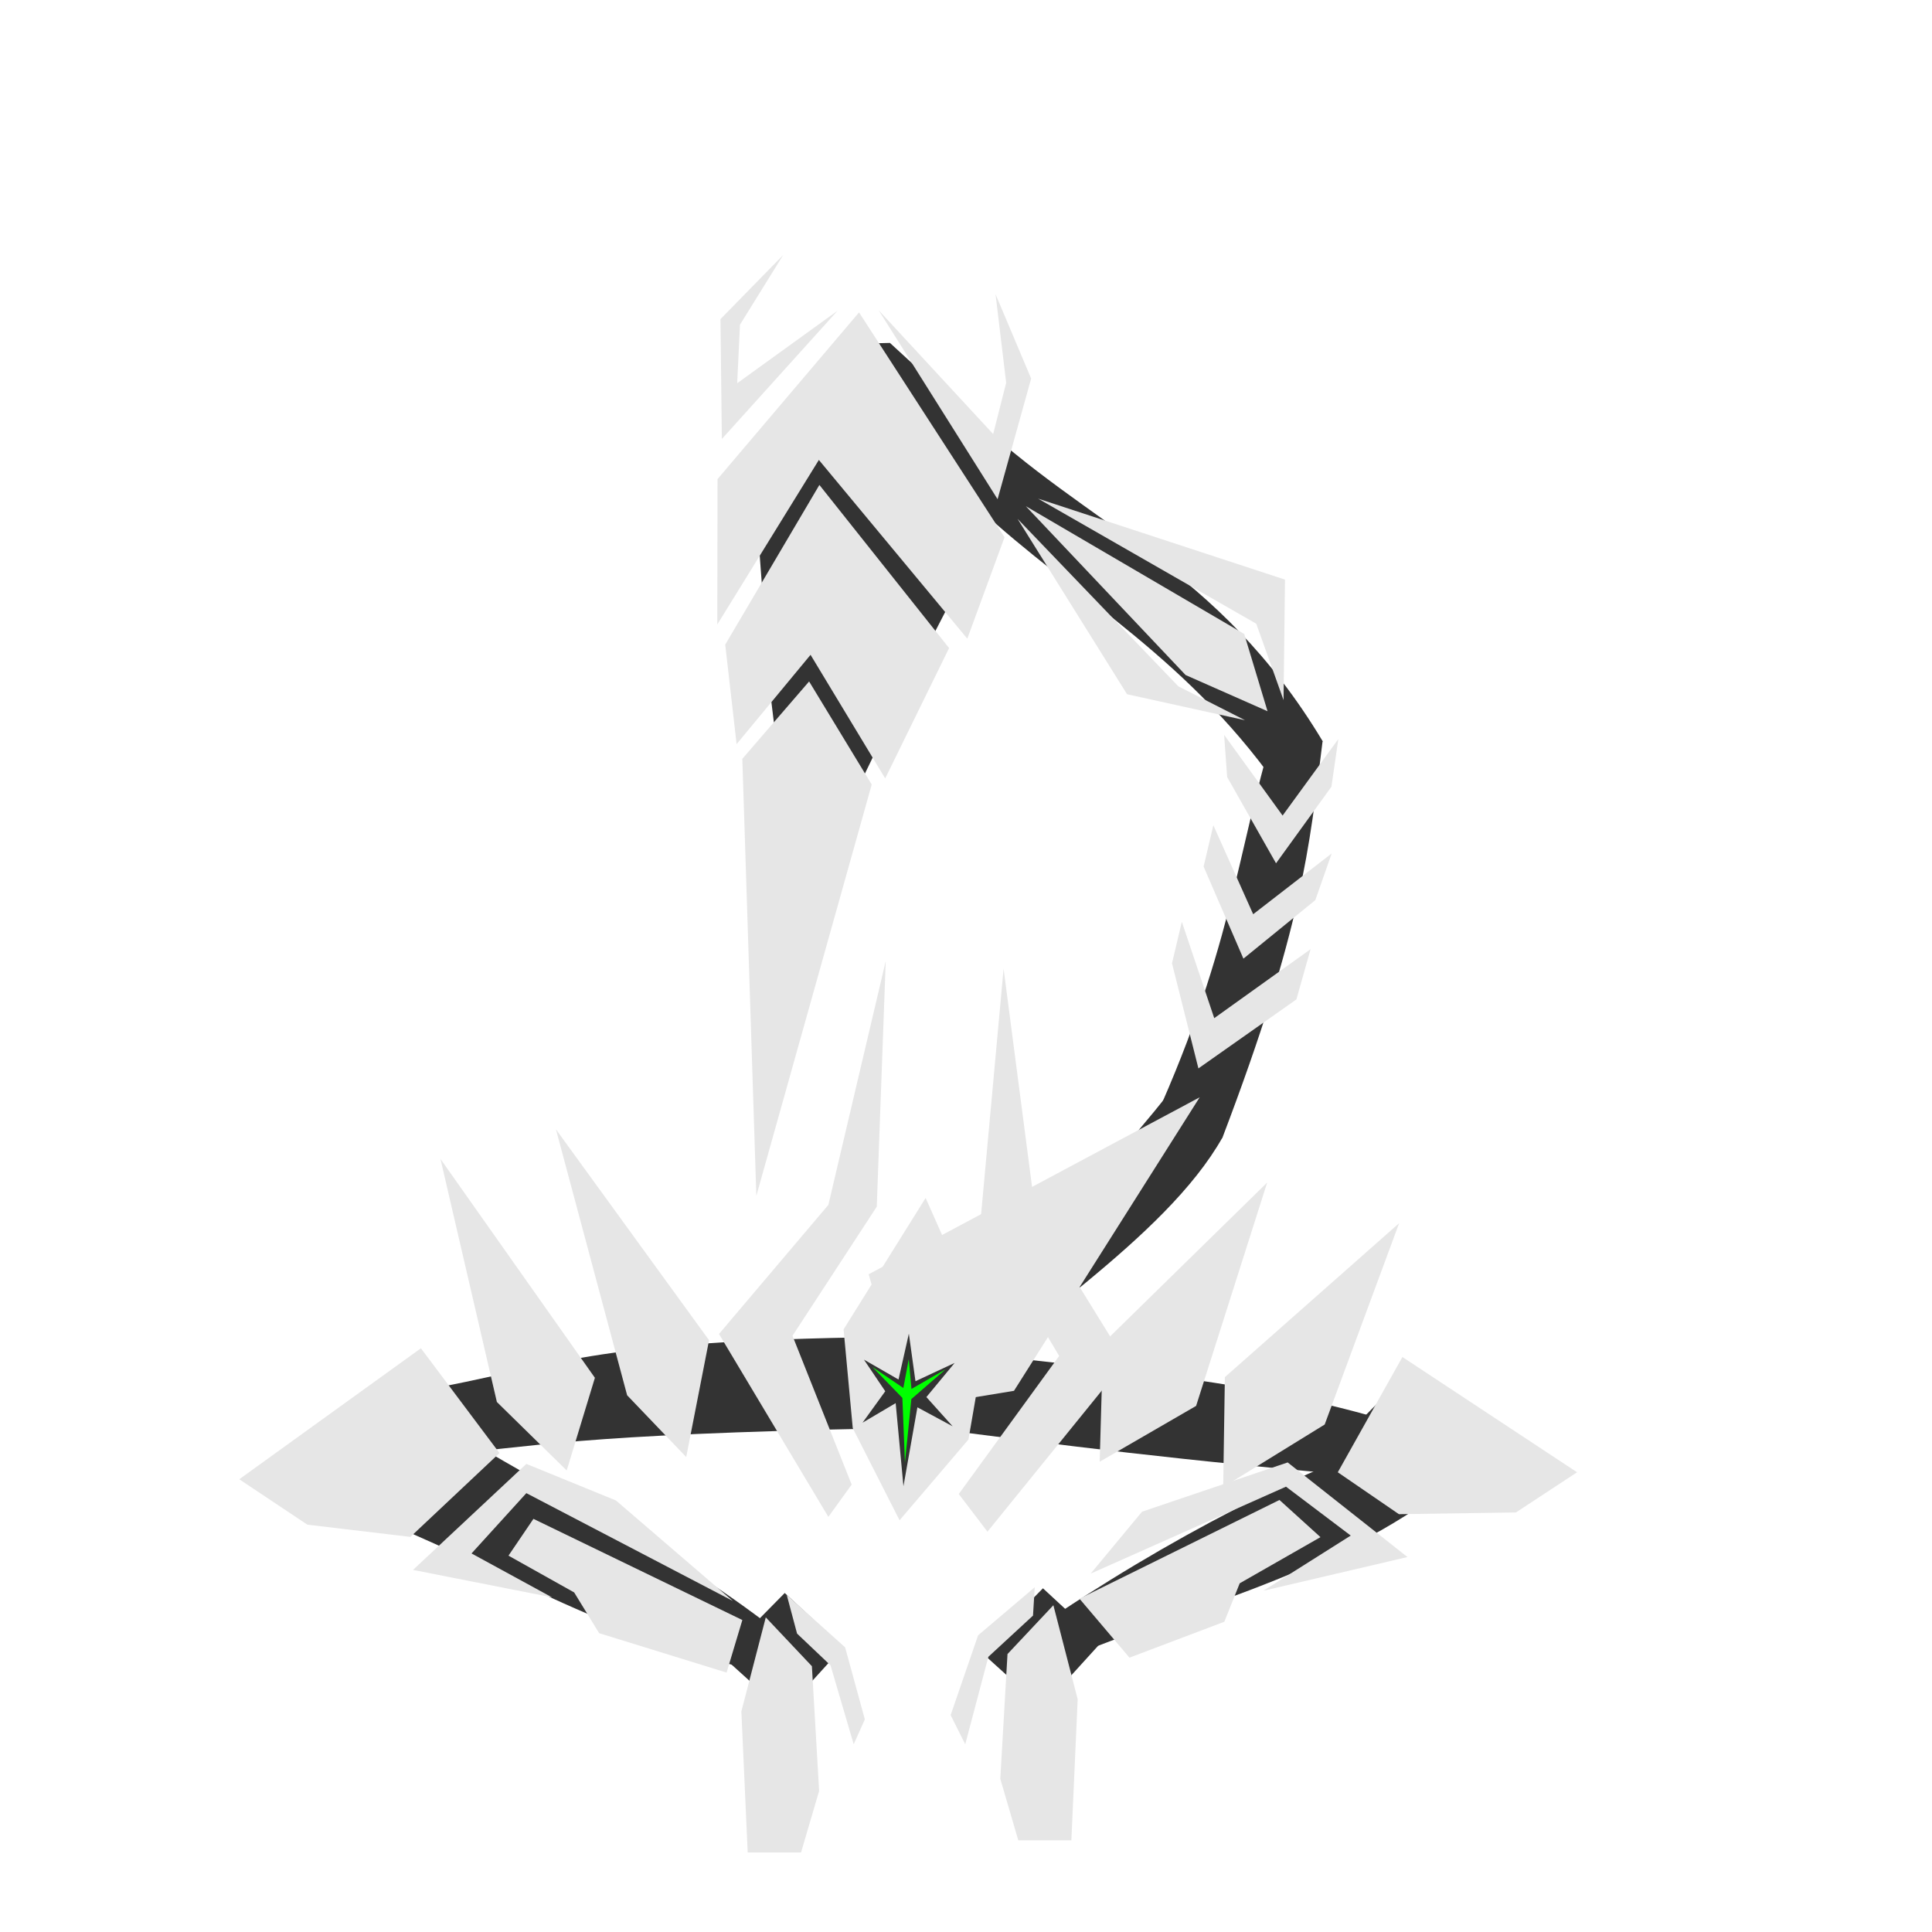 <?xml version="1.0" encoding="UTF-8" standalone="no"?>
<!-- Created with Inkscape (http://www.inkscape.org/) -->

<svg
   width="1000mm"
   height="1000mm"
   viewBox="0 0 1000 1000"
   version="1.1"
   id="svg1"
   inkscape:version="1.3.2 (091e20e, 2023-11-25)"
   sodipodi:docname="Enemy2.svg"
   xmlns:inkscape="http://www.inkscape.org/namespaces/inkscape"
   xmlns:sodipodi="http://sodipodi.sourceforge.net/DTD/sodipodi-0.dtd"
   xmlns="http://www.w3.org/2000/svg"
   xmlns:svg="http://www.w3.org/2000/svg">
  <sodipodi:namedview
     id="namedview1"
     pagecolor="#505050"
     bordercolor="#eeeeee"
     borderopacity="1"
     inkscape:showpageshadow="0"
     inkscape:pageopacity="0"
     inkscape:pagecheckerboard="0"
     inkscape:deskcolor="#505050"
     inkscape:document-units="mm"
     inkscape:zoom="0.10039029"
     inkscape:cx="313.77537"
     inkscape:cy="2888.7256"
     inkscape:window-width="1512"
     inkscape:window-height="835"
     inkscape:window-x="0"
     inkscape:window-y="38"
     inkscape:window-maximized="0"
     inkscape:current-layer="layer1" />
  <defs
     id="defs1" />
  <g
     inkscape:label="Layer 1"
     inkscape:groupmode="layer"
     id="layer1">
    <path
       style="fill:#333333;stroke-width:0.834"
       d="m 209.523,716.717 -32.266,32.765 31.895,28.827 30.566,-33.631 z"
       id="path1"
       sodipodi:nodetypes="ccccc" />
    <path
       style="fill:#333333;stroke-width:0.834"
       d="m 406.174,824.528 -32.266,32.765 31.895,28.827 30.566,-33.631 z"
       id="path1-5"
       sodipodi:nodetypes="ccccc" />
    <path
       style="fill:#333333;stroke-width:0.834"
       d="m 539.83,822.098 -32.266,32.765 31.895,28.827 30.566,-33.631 z"
       id="path1-5-3"
       sodipodi:nodetypes="ccccc" />
    <path
       style="fill:#333333;stroke-width:0.834"
       d="m 717.844,721.365 -32.266,32.765 31.895,28.827 30.566,-33.631 z"
       id="path1-5-3-2"
       sodipodi:nodetypes="ccccc" />
    <path
       style="fill:#333333;stroke-width:0.789"
       d="m 469.19,699.47 -28.857,32.765 28.525,28.827 27.336,-33.631 z"
       id="path1-5-3-2-7"
       sodipodi:nodetypes="ccccc" />
    <path
       style="fill:#333333;stroke-width:0.834"
       d="m 617.756,549.659 -20.018,32.765 14.681,23.199 26.262,-38.266 z"
       id="path1-5-3-2-7-8"
       sodipodi:nodetypes="ccccc" />
    <path
       id="path1-5-3-2-7-8-3"
       style="fill:#333333;stroke-width:0.834"
       d="m 445.598,177.869 -55.828,62.918 8.433,113.823 5.024,41.185 c -1.82,7.22 -3.995,14.357 -6.621,21.369 l 10.006,6.378 5.985,49.063 42.399,-87.275 -0.658,-0.961 65.312,-126.548 9.136,-17.701 -68.154,-62.627 z"
       sodipodi:nodetypes="ccccccccccccc" />
    <path
       style="fill:#333333;stroke-width:0.834"
       d="m 215.589,720.201 c 74.44,-13.236 85.853,-26.089 241.97,-28.169 l 2.13,47.236 c -165.868,3.318 -178.985,9.363 -240.101,14.551 z"
       id="path2"
       sodipodi:nodetypes="ccccc" />
    <path
       style="fill:#333333;stroke-width:0.834"
       d="m 522.728,852.292 c 68.567,-48.746 142.49,-87.582 199.25,-107.532 l 29.967,22.195 c -61.5,50.103 -146.321,66.519 -219.482,99.779 z"
       id="path2-1"
       sodipodi:nodetypes="ccccc" />
    <path
       style="fill:#333333;stroke-width:0.834"
       d="M 456.986,727.727 C 506.495,673.58 562.572,619.432 605.514,565.284 l 27.174,23.584 C 603.053,641.279 525.304,688.534 471.536,738.359 Z"
       id="path2-1-0"
       sodipodi:nodetypes="ccccc" />
    <path
       style="fill:#333333;stroke-width:0.834"
       d="m 593.315,588.903 c 44.531,-95.103 46.875,-148.395 65.616,-209.111 l 25.619,4.002 c -6.855,54.81 -10.365,96.233 -51.861,205.17 z"
       id="path2-1-0-3"
       sodipodi:nodetypes="ccccc" />
    <path
       style="fill:#333333;stroke-width:0.834"
       d="m 501.669,213.985 c 61.823,59.322 128.599,79.128 182.977,169.718 l -19.048,29.425 C 616.147,340.296 558.562,311.386 504.851,261.558 Z"
       id="path2-1-0-3-4"
       sodipodi:nodetypes="ccccc" />
    <path
       style="fill:#333333;stroke-width:0.834"
       d="m 225.292,734.981 c 63.55,40.119 125.558,66.366 190.649,120.357 l -7.254,13.01 C 320.858,852.142 258.528,810.437 183.449,781.481 Z"
       id="path2-1-3"
       sodipodi:nodetypes="ccccc" />
    <path
       style="fill:#333333;stroke-width:0.834"
       d="m 483.38,698.004 c 77.356,10.218 153.737,13.617 232.945,36.802 l -3.4,29.788 C 611.087,756.135 547.763,747.677 481.327,739.218 Z"
       id="path2-6"
       sodipodi:nodetypes="ccccc" />
    <path
       style="fill:#e6e6e6;stroke-width:1"
       d="m 396.367,837.145 -12.636,48.673 3.276,73.009 h 27.612 l 9.36,-31.824 -3.744,-64.585 z"
       id="path6" />
    <path
       style="fill:#e6e6e6;stroke-width:0.998"
       d="m 545.228,830.866 12.573,48.673 -3.26,73.009 h -27.475 l -9.314,-31.824 3.725,-64.585 z"
       id="path6-6" />
    <path
       style="fill:#e6e6e6;stroke-width:1"
       d="m 257.18,725.666 36.144,35.449 14.597,-47.961 -79.934,-113.298 z"
       id="path7" />
    <path
       style="fill:#e6e6e6;stroke-width:1"
       d="m 324.603,722.19 30.584,31.974 11.816,-60.472 -79.239,-109.128 z"
       id="path8" />
    <path
       style="fill:#e6e6e6;stroke-width:1"
       d="m 685.658,737.323 -52.541,32.4 0.876,-56.919 90.195,-79.687 z"
       id="path9" />
    <path
       style="fill:#e6e6e6;stroke-width:1"
       d="m 619.106,727.691 -49.914,28.897 1.751,-61.298 84.941,-83.19 z"
       id="path10" />
    <path
       style="fill:#e6e6e6;stroke-width:1"
       d="m 258.535,752.102 -40.679,-54.238 -94.013,67.798 35.255,23.503 53.334,6.328 z"
       id="path11" />
    <path
       style="fill:#e6e6e6;stroke-width:1"
       d="m 692.44,762.046 33.447,-59.662 90.397,59.662 -31.639,20.791 -60.566,0.904 z"
       id="path12" />
    <path
       style="fill:#e6e6e6;stroke-width:1"
       d="m 272.436,757.713 -58.649,54.866 71.893,14.189 -41.622,-22.703 28.379,-31.217 106.893,55.812 -60.541,-52.028 z"
       id="path13" />
    <path
       style="fill:#e6e6e6;stroke-width:1"
       d="m 276.108,786.159 -12.921,19.042 34.003,19.042 12.921,21.082 65.967,20.402 8.161,-27.203 z"
       id="path14" />
    <path
       style="fill:#e6e6e6;stroke-width:1"
       d="m 666.497,756.951 -75.378,25.492 -26.606,32.069 101.116,-45.014 33.511,25.31 -45.227,28.564 74.584,-17.456 z"
       id="path15"
       sodipodi:nodetypes="cccccccc" />
    <path
       style="fill:#e6e6e6;stroke-width:1"
       d="m 662.245,776.379 21.234,19.244 -41.805,23.889 -7.963,19.907 -49.104,18.58 -25.879,-30.524 z"
       id="path16" />
    <path
       style="fill:#e6e6e6;stroke-width:1"
       d="m 412.561,845.551 17.32,16.431 11.991,40.856 5.773,-12.879 -10.214,-37.304 -30.198,-27.09 z"
       id="path17" />
    <path
       style="fill:#e6e6e6;stroke-width:1"
       d="m 534.686,836.225 -23.093,21.316 -11.99,45.297 -7.55,-15.099 14.211,-41.301 29.31,-24.869 z"
       id="path18"
       sodipodi:nodetypes="ccccccc" />
    <path
       style="fill:#e6e6e6;stroke-width:1"
       d="m 384.223,392.762 34.569,-40.042 32.404,53.356 -59.717,212.896 z"
       id="path19"
       sodipodi:nodetypes="ccccc" />
    <path
       style="fill:#e6e6e6;stroke-width:1"
       d="m 381.262,385.159 38.277,-46.229 38.636,63.975 33.074,-67.464 -67.135,-84.441 -48.739,82.643 z"
       id="path20"
       sodipodi:nodetypes="ccccccc" />
    <path
       style="fill:#e6e6e6;stroke-width:1"
       d="m 500.668,330.57 19.278,-52.497 -75.316,-116.372 -73.24,86.288 -0.126,75.239 52.583,-85.168 z"
       id="path21"
       sodipodi:nodetypes="ccccccc" />
    <path
       style="fill:#e6e6e6;stroke-width:1"
       d="m 454.788,160.582 61.56,97.807 17.373,-62.446 -18.44,-43.689 5.519,45.883 -6.742,26.528 z"
       id="path22"
       sodipodi:nodetypes="ccccccc" />
    <path
       style="fill:#e6e6e6;stroke-width:1"
       d="m 433.501,160.85 -59.868,66.359 -0.721,-62.032 32.458,-33.18 -22.36,36.065 -1.443,30.295 z"
       id="path23" />
    <path
       style="fill:#e6e6e6;stroke-width:1"
       d="m 633.604,380.362 30.265,41.772 28.852,-39.613 -3.581,24.688 -28.669,39.621 -25.299,-44.628 z"
       id="path24"
       sodipodi:nodetypes="ccccccc" />
    <path
       style="fill:#e6e6e6;stroke-width:1"
       d="m 628.028,427.148 20.613,46.054 40.644,-31.467 -8.47,24.159 -37.223,30.301 -20.608,-47.653 z"
       id="path25"
       sodipodi:nodetypes="ccccccc" />
    <path
       style="fill:#e6e6e6;stroke-width:1"
       d="m 611.713,477.117 16.775,49.879 49.873,-35.71 -7.351,26.011 -50.716,35.71 -13.67,-54.403 z"
       id="path26"
       sodipodi:nodetypes="ccccccc" />
    <path
       style="fill:#e6e6e6;stroke-width:1"
       d="m 613.653,349.389 42.425,18.743 -12.074,-39.986 -113.037,-66.14 z"
       id="path27"
       sodipodi:nodetypes="ccccc" />
    <path
       style="fill:#e6e6e6;stroke-width:1"
       d="m 620.945,567.967 -171.323,91.588 19.836,69.427 55.376,-9.092 z"
       id="path28"
       sodipodi:nodetypes="ccccc" />
    <path
       style="fill:#e6e6e6;stroke-width:0.758"
       d="m 441.385,739.191 24.226,47.705 35.662,-41.822 9.343,-54.129 -31.521,-70.886 -42.459,68.02 z"
       id="path3"
       sodipodi:nodetypes="ccccccc" />
    <path
       style="fill:#e6e6e6;stroke-width:1"
       d="m 440.821,768.42 -30.625,-77.028 43.618,-66.819 4.64,-127.142 -29.697,126.214 -56.611,66.819 56.611,94.66 z"
       id="path4" />
    <path
       style="fill:#e6e6e6;stroke-width:1"
       d="m 496.258,773.298 14.849,19.489 71.459,-88.164 -46.402,-75.172 -16.705,-128.07 -12.065,131.782 40.834,68.675 z"
       id="path5" />
    <path
       style="fill:#333333;stroke-width:1.023"
       d="m 447.173,703.742 17.895,10.293 5.351,-23.734 3.424,24.604 20.265,-9.449 -14.612,17.663 13.584,15.129 -18.233,-9.822 -7.224,40.833 -4.026,-43.008 -17.152,10.129 11.761,-16.275 z"
       id="path29"
       sodipodi:nodetypes="ccccccccccccc" />
    <path
       style="fill:#00ff00;stroke-width:0.793"
       d="m 451.574,707.57 15.994,10.854 2.801,-14.892 1.411,15.373 17.636,-10.133 -17.701,15.388 -3.317,32.877 -1.327,-33.485 z"
       id="path29-5"
       sodipodi:nodetypes="ccccccccc" />
    <path
       style="fill:#e6e6e6;stroke-width:1"
       d="m 537.315,258.09 112.925,64.743 14.121,39.543 0.747,-62.375 z"
       id="path30"
       sodipodi:nodetypes="ccccc" />
    <path
       style="fill:#e6e6e6;stroke-width:1"
       d="m 526.681,268.543 83.226,86.696 34.483,17.534 -61.028,-13.438 z"
       id="path31"
       sodipodi:nodetypes="ccccc" />
  </g>
</svg>
